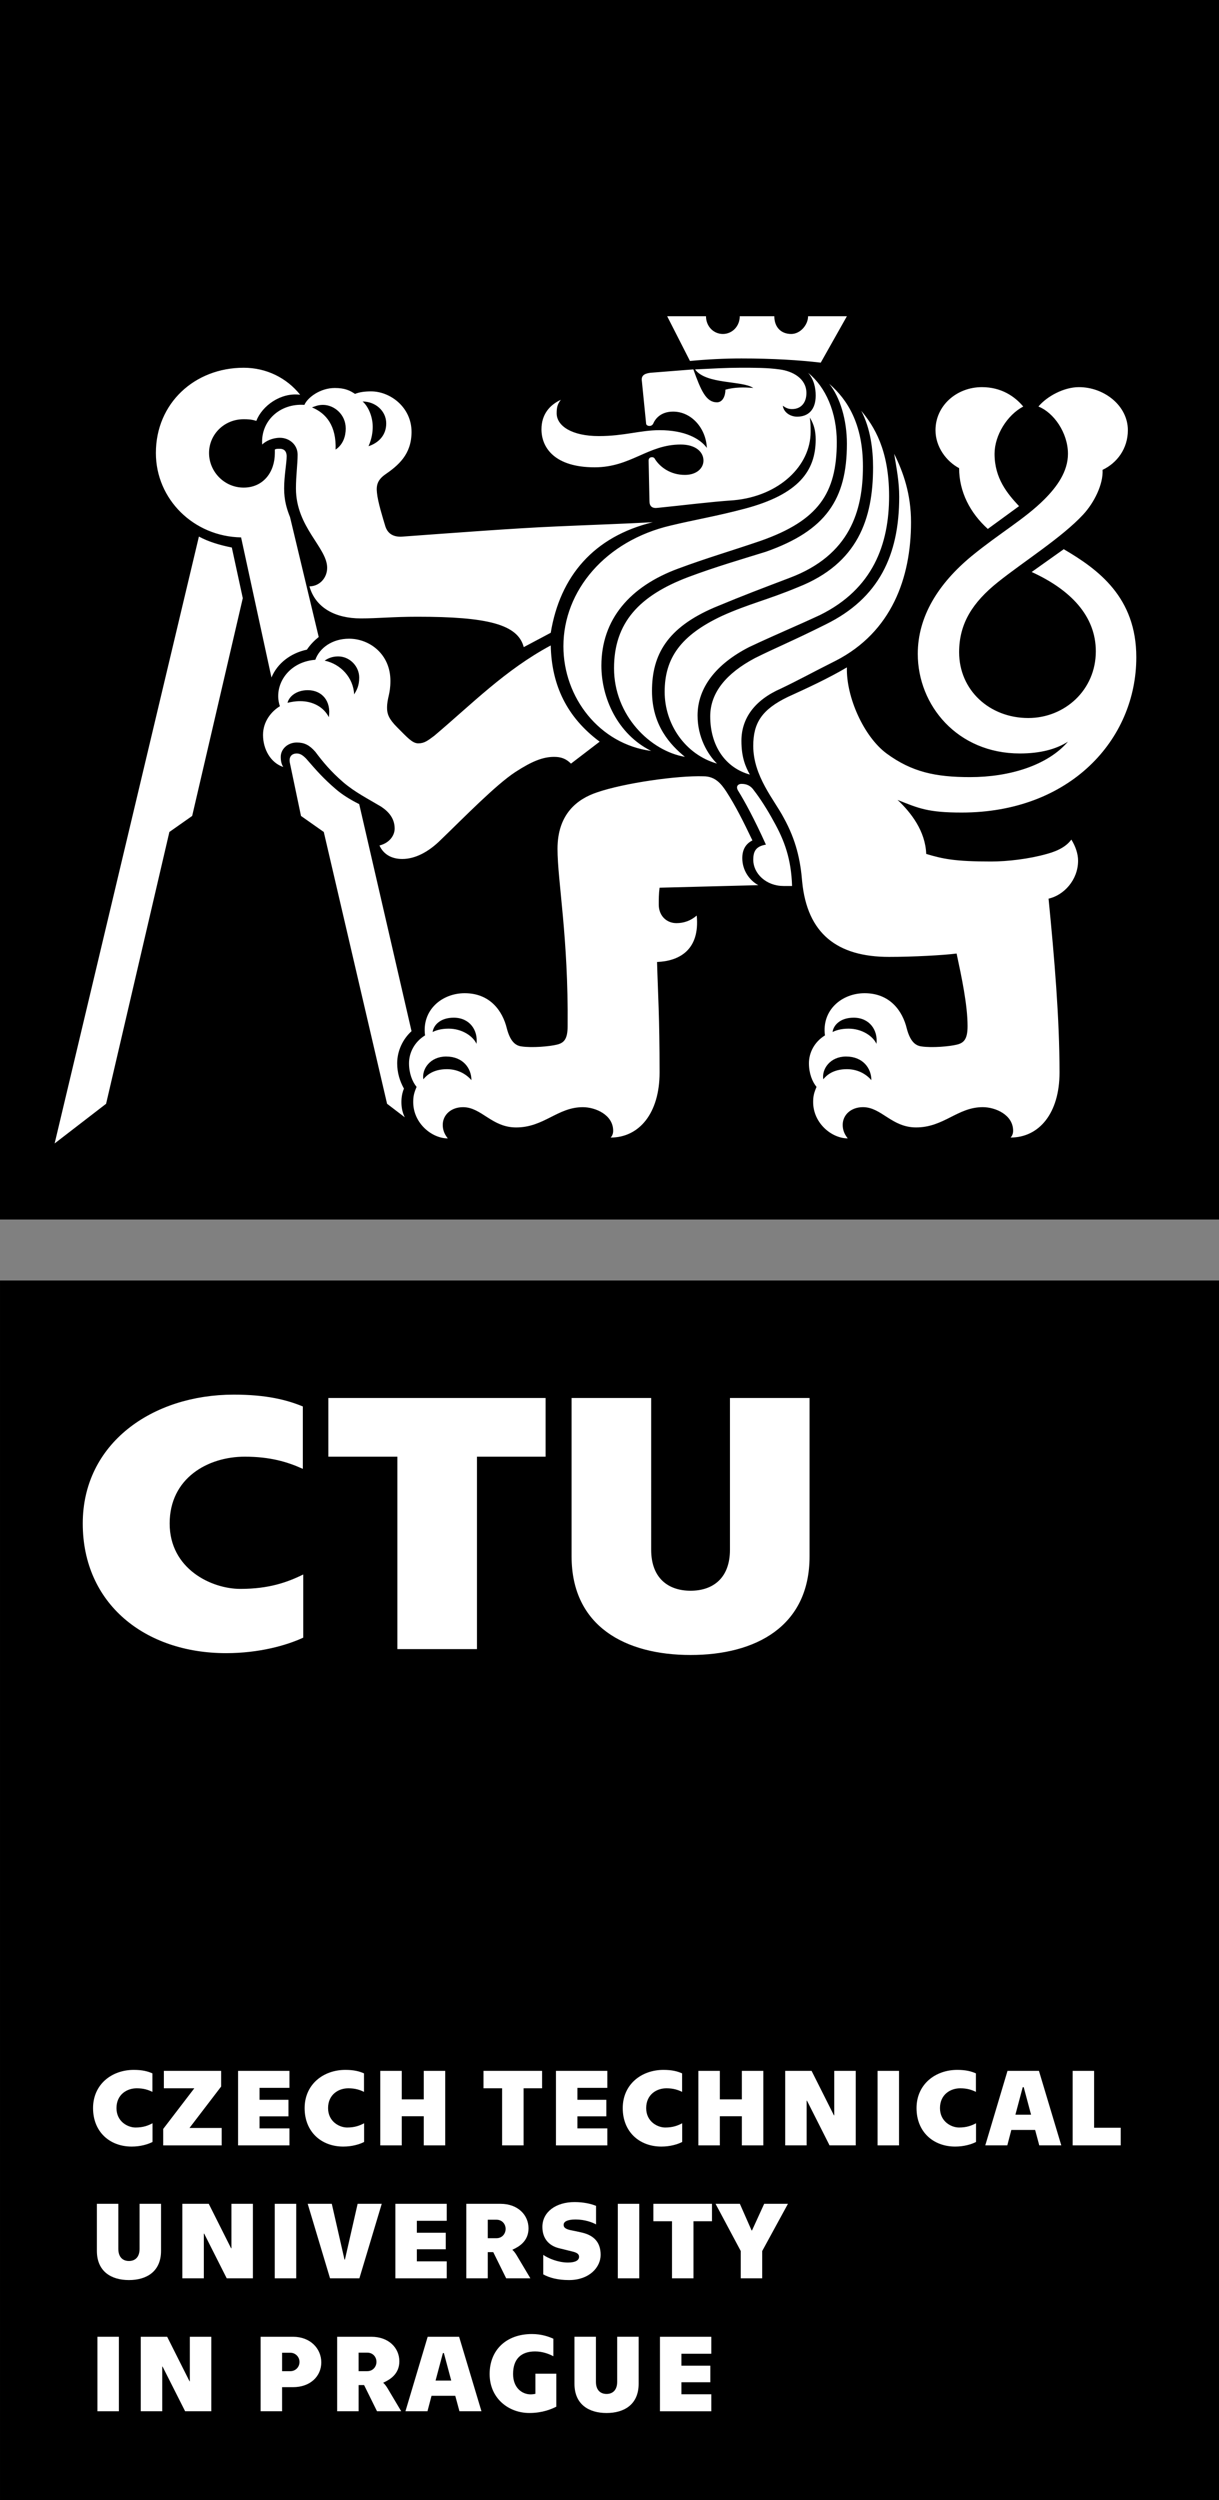 <?xml version="1.0" encoding="utf-8"?>
<!-- Generator: Adobe Illustrator 15.0.0, SVG Export Plug-In . SVG Version: 6.00 Build 0)  -->
<!DOCTYPE svg PUBLIC "-//W3C//DTD SVG 1.1//EN" "http://www.w3.org/Graphics/SVG/1.1/DTD/svg11.dtd">
<svg version="1.1" id="Layer_1" xmlns="http://www.w3.org/2000/svg" xmlns:xlink="http://www.w3.org/1999/xlink" x="0px" y="0px"
	 width="141.02px" height="289.094px" viewBox="0 0 141.02 289.094" enable-background="new 0 0 141.02 289.094"
	 xml:space="preserve">
<rect x="0" y="0" width="141.02" height="289.094" fill="#808080" stroke="none"/>
<g>
	<rect width="141.021" height="141.021"/>
	<g>
		<path fill="#FFFFFF" d="M23.011,62.045c1.073,0.585,2.343,0.975,3.807,1.269l1.269,5.856l-5.856,25.183l-2.636,1.854
			l-7.322,31.431l-5.953,4.587L23.011,62.045z M27.891,62.143c-5.466-0.098-9.858-4.393-9.858-9.761
			c0-5.759,4.491-9.857,10.152-9.857c2.636,0,4.978,1.171,6.54,3.123c-2.245-0.292-4.393,1.269-5.075,3.026
			c-0.587-0.196-1.074-0.196-1.465-0.196c-2.246,0-4.002,1.757-4.002,3.905c0,2.147,1.756,4.002,4.002,4.002
			c2.246,0,3.611-1.757,3.611-4.002c0-0.097,0-0.292,0-0.391c0.098-0.097,0.292-0.097,0.586-0.097c0.39,0,0.78,0.195,0.78,0.877
			c0,0.782-0.292,2.246-0.292,3.71c0,1.367,0.292,2.342,0.683,3.318l3.318,13.86c-0.488,0.391-0.976,0.879-1.366,1.464
			c-1.855,0.39-3.417,1.562-4.1,3.222L27.891,62.143z M48.292,71.317c-2.832,0-4.587,0.195-6.54,0.195
			c-3.026,0-5.271-1.269-5.954-3.709c1.171,0,2.049-0.976,2.049-2.147c0-2.342-3.611-4.685-3.611-9.174
			c0-1.464,0.195-2.832,0.195-3.905c0-1.171-0.977-1.953-2.049-1.953c-0.879,0-1.659,0.392-2.05,0.782
			c-0.196-2.733,2.05-4.784,4.88-4.587c0.39-0.88,1.855-1.953,3.514-1.953c1.171,0,1.757,0.292,2.343,0.683
			c0.487-0.195,1.073-0.292,1.855-0.292c2.244,0,4.685,1.855,4.685,4.685c0,2.635-1.562,3.904-3.124,4.978
			c-0.781,0.586-0.978,1.172-0.878,2.05c0.098,1.073,0.683,2.927,0.975,3.905c0.293,0.877,0.977,1.269,2.049,1.171
			c5.369-0.39,13.08-0.977,17.766-1.171c4.392-0.196,7.516-0.293,11.126-0.488c-6.831,1.659-10.735,6.247-11.81,12.785l-3.124,1.66
			C59.906,72.197,56.392,71.317,48.292,71.317z M43.899,97.769c1.171-0.292,1.757-1.171,1.757-1.952
			c0-1.172-0.684-1.952-1.562-2.537c-1.464-0.879-3.026-1.659-4.393-2.83c-1.463-1.271-2.343-2.344-3.222-3.515
			c-0.683-0.78-1.269-1.073-2.146-1.073c-1.074,0-1.855,0.781-1.855,1.658c0,0.488,0.097,0.879,0.292,1.173
			c-1.464-0.488-2.342-2.05-2.342-3.71c0-1.562,0.975-2.732,1.952-3.318c-0.098-0.294-0.196-0.685-0.196-1.171
			c0-2.05,1.659-4.002,4.294-4.198c0.488-1.366,1.952-2.44,3.905-2.44c2.342,0,4.783,1.758,4.783,4.881
			c0,1.562-0.39,1.952-0.39,3.124c0,0.683,0.194,1.269,1.171,2.244c1.171,1.171,1.757,1.855,2.441,1.855
			c0.683,0,1.073-0.294,1.854-0.879c4.393-3.71,8.199-7.614,13.47-10.444c0.097,4.588,1.855,8.297,5.661,11.127l-3.319,2.539
			c-0.585-0.586-1.171-0.782-1.952-0.782c-1.269,0-2.538,0.488-4.49,1.758c-2.244,1.463-5.954,5.271-8.59,7.809
			C49.561,98.549,48,99.33,46.535,99.33C45.364,99.33,44.387,98.843,43.899,97.769z M35.602,79.809
			c-1.268,0-2.147,0.685-2.342,1.465c0.39-0.097,0.877-0.195,1.464-0.195c1.463,0,2.732,0.683,3.317,1.854
			C38.335,81.078,37.261,79.809,35.602,79.809z M44.778,127.638l-7.321-31.431l-2.636-1.854l-1.269-6.051
			c-0.196-0.782,0.194-1.172,0.782-1.172c0.39,0,0.683,0.195,1.073,0.586c1.269,1.463,2.049,2.342,3.415,3.514
			c0.782,0.683,1.758,1.269,2.733,1.757l6.053,26.256c-0.978,0.879-1.66,2.245-1.66,3.71c0,1.073,0.292,2.05,0.781,2.928
			c-0.195,0.488-0.292,0.977-0.292,1.562c0,0.586,0.098,1.171,0.391,1.758L44.778,127.638z M39.995,49.551
			c0-1.659-1.366-2.732-2.635-2.732c-0.585,0-0.977,0.193-1.269,0.292c1.659,0.683,2.831,2.147,2.732,4.879
			C39.702,51.406,39.995,50.43,39.995,49.551z M41.556,78.346c0-1.271-1.073-2.441-2.44-2.441c-0.781,0-1.269,0.294-1.562,0.488
			c1.855,0.391,3.318,1.953,3.417,3.904C41.264,79.809,41.556,79.32,41.556,78.346z M44.68,48.965c0-1.463-1.269-2.537-2.733-2.537
			c0.587,0.487,1.171,1.658,1.171,2.927c0,0.586-0.097,1.368-0.487,2.245C43.801,51.21,44.68,50.333,44.68,48.965z M47.803,127.441
			c0-0.683,0.099-1.073,0.391-1.756c-0.488-0.587-0.878-1.562-0.878-2.733s0.586-2.441,1.855-3.222
			c-0.391-2.928,1.953-4.88,4.587-4.88c2.928,0,4.393,2.049,4.881,4.1c0.391,1.463,0.976,1.951,1.658,2.05
			c1.27,0.194,3.319,0,4.101-0.196c0.877-0.193,1.268-0.683,1.268-2.146c0.098-10.249-1.171-16.788-1.171-20.498
			c0-4.002,2.245-5.759,4.588-6.539c3.123-1.073,9.272-1.953,12.298-1.854c1.368,0,2.05,0.877,2.635,1.756
			c1.075,1.659,1.952,3.416,3.028,5.661c-0.781,0.391-1.173,1.073-1.173,2.05c0,1.366,0.781,2.537,1.854,3.123l-11.421,0.293
			c-0.097,0.684-0.097,1.365-0.097,1.953c0,1.269,0.877,2.146,2.048,2.146c0.879,0,1.66-0.292,2.345-0.877
			c0.389,4.001-2.051,5.27-4.589,5.368c0.098,3.611,0.293,6.247,0.293,12.786c0,4.685-2.344,7.517-5.661,7.517
			c0.195-0.196,0.292-0.488,0.292-0.781c0-1.854-2.051-2.733-3.514-2.733c-2.928,0-4.489,2.344-7.711,2.344
			c-2.83,0-4.002-2.344-6.149-2.344c-1.366,0-2.342,0.879-2.342,2.05c0,0.586,0.195,1.074,0.586,1.562
			C49.951,131.639,47.803,129.883,47.803,127.441z M51.61,122.172c-1.855,0-2.831,1.463-2.636,2.634
			c0.39-0.488,1.171-1.171,2.732-1.171c1.27,0,2.246,0.586,2.831,1.271C54.538,123.537,53.562,122.172,51.61,122.172z
			 M52.489,117.681c-1.562,0-2.343,0.879-2.44,1.659c0.39-0.194,0.975-0.39,1.855-0.39c1.561,0,2.83,0.878,3.22,1.757
			C55.319,119.146,54.344,117.681,52.489,117.681z M65.178,74.733c0-6.441,4.88-12.2,12.396-13.958
			c2.83-0.683,5.271-1.073,8.59-1.953c6.247-1.659,8.198-4.393,8.198-8.003c0-0.977-0.194-1.757-0.682-2.538
			c0.097,0.586,0.097,1.073,0.097,1.659c0,3.904-3.611,7.418-8.882,7.907c-2.831,0.194-5.857,0.585-8.786,0.877
			c-0.684,0.098-0.976-0.195-0.976-0.781l-0.099-4.685c0-0.195,0.099-0.391,0.391-0.391c0.196,0,0.294,0.098,0.391,0.292
			c0.586,0.879,1.758,1.757,3.418,1.757c1.366,0,2.146-0.781,2.146-1.659c0-0.976-0.877-1.854-2.635-1.854
			c-3.808,0-5.759,2.635-9.957,2.635c-4.588,0-6.149-2.244-6.149-4.392c0-1.757,0.976-2.83,2.245-3.417
			c-0.39,0.489-0.487,0.88-0.487,1.562c0,1.464,1.756,2.636,4.879,2.636c2.929,0,4.784-0.684,7.028-0.684
			c2.93,0,4.685,0.978,5.466,2.051c-0.097-2.246-1.755-4.197-3.904-4.197c-1.464,0-2.05,0.877-2.244,1.269
			c-0.099,0.292-0.293,0.39-0.488,0.39s-0.391-0.098-0.391-0.293l-0.488-4.879c-0.097-0.586,0.195-0.879,0.977-0.977l4.978-0.392
			c0.88,2.441,1.465,3.808,2.733,3.808c0.684,0,0.977-0.78,0.977-1.464c1.073-0.292,2.146-0.292,3.222-0.195
			c-1.27-0.878-5.467-0.39-6.736-2.148c2.05-0.097,3.611-0.193,5.271-0.193s3.123,0,4.49,0.193c1.562,0.197,3.123,1.074,3.123,2.733
			c0,1.074-0.585,1.855-1.658,1.855c-0.392,0-0.684-0.097-1.073-0.39c0.097,0.781,0.877,1.269,1.658,1.269
			c1.269,0,2.146-0.78,2.146-2.439c0-0.879-0.194-1.855-0.878-2.636c2.05,1.659,3.318,4.587,3.318,8.004
			c0,5.953-2.148,9.077-8.785,11.42c-3.415,1.171-6.148,1.952-9.564,3.22c-5.564,2.05-8.883,5.856-8.883,11.225
			c0,3.709,1.855,7.906,5.759,9.858C69.375,86.056,65.178,80.688,65.178,74.733z M71.034,77.272c0-5.272,2.927-8.396,8.59-10.542
			c3.125-1.171,6.148-2.049,8.98-2.929c6.93-2.44,9.37-6.051,9.37-12.494c0-2.732-0.78-5.368-2.049-6.929
			c2.146,1.854,3.903,4.685,3.903,9.565c0,5.076-1.465,10.248-8.491,12.884c-3.32,1.268-5.174,1.952-8.688,3.417
			c-5.467,2.343-7.224,5.466-7.224,9.662c0,4.003,2.148,6.248,3.809,7.613C75.231,86.837,71.034,82.738,71.034,77.272z
			 M76.891,80.005c0-3.904,1.855-6.54,6.639-8.786c3.023-1.366,5.27-1.854,8.783-3.317c6.932-2.733,8.688-7.906,8.688-13.861
			c0-2.05-0.293-4.49-1.368-6.539c1.465,1.757,3.222,4.489,3.222,9.858c0,5.563-1.854,10.736-8.002,13.763
			c-2.93,1.366-4.882,2.147-8.2,3.708c-3.807,1.952-5.955,4.686-5.955,7.907c0,2.536,1.172,4.489,2.245,5.563
			C79.234,87.228,76.891,83.713,76.891,80.005z M85.772,41.45c-1.95,0-3.903,0.097-5.953,0.293l-2.637-5.174h4.491
			c0,1.171,0.877,2.051,1.952,2.051c1.073,0,1.953-0.88,1.953-2.051h4c0,1.27,0.78,2.051,1.953,2.051
			c1.072,0,1.952-1.074,1.952-2.051h4.49l-3.025,5.368C92.508,41.644,89.386,41.45,85.772,41.45z M82.162,82.835
			c0-2.732,1.854-4.978,5.174-6.734c2.342-1.172,4.295-1.952,8.198-3.903c6.148-3.027,8.49-8.006,8.49-14.741
			c0-1.756-0.292-3.221-0.583-4.978c1.073,2.147,1.951,4.685,1.951,7.907c0,6.442-2.245,12.688-8.687,16.007
			c-2.733,1.367-4.295,2.245-6.347,3.222c-3.122,1.365-4.587,3.514-4.587,6.051c0,1.953,0.49,3.027,0.977,3.904
			C83.919,88.789,82.162,86.252,82.162,82.835z M87.141,99.429c0-0.977,0.292-1.562,1.464-1.757
			c-1.367-3.027-2.44-4.979-3.222-6.248c-0.292-0.486,0-0.78,0.39-0.78c0.587,0,1.073,0.195,1.465,0.78
			c0.684,0.879,1.562,2.246,2.245,3.515c1.269,2.245,2.05,4.392,2.148,7.516h-0.977C88.604,102.454,87.141,100.99,87.141,99.429z
			 M94.069,127.441c0-0.683,0.099-1.073,0.392-1.756c-0.488-0.587-0.88-1.562-0.88-2.733s0.587-2.441,1.854-3.222
			c-0.39-2.928,1.952-4.88,4.589-4.88c2.927,0,4.392,2.049,4.88,4.1c0.392,1.463,0.977,1.951,1.66,2.05
			c1.269,0.194,3.318,0,4.1-0.196c0.877-0.193,1.269-0.683,1.269-2.146c0-2.44-0.684-5.661-1.269-8.395
			c-1.465,0.195-5.076,0.39-7.81,0.39c-6.052,0-9.467-2.733-10.054-8.686c-0.196-2.44-0.682-4.783-2.146-7.419
			c-1.075-2.05-3.514-4.781-3.514-8.296c0-2.637,0.976-4.198,4-5.662c2.148-0.976,4.686-2.146,6.834-3.417
			c-0.099,3.417,1.953,8.005,4.588,9.957c2.927,2.147,5.66,2.733,9.662,2.733c4.588,0,8.979-1.367,11.323-4.101
			c-1.365,0.88-3.222,1.367-5.563,1.367c-7.224,0-11.812-5.562-11.812-11.518c0-4.295,2.345-8.102,6.248-11.322
			c3.222-2.635,6.148-4.294,8.394-6.54c1.465-1.464,2.733-3.222,2.733-5.271c0-2.44-1.66-4.783-3.417-5.467
			c0.976-1.171,2.929-2.244,4.686-2.244c2.928,0,5.661,2.147,5.661,4.978c0,2.148-1.27,3.808-2.928,4.588
			c0.097,1.658-0.976,3.807-2.245,5.172c-2.44,2.636-6.932,5.467-9.858,7.809c-2.929,2.343-4.49,4.783-4.49,8.102
			c0,4.392,3.514,7.613,8.005,7.613c4.195,0,7.809-3.222,7.809-7.711c0-4.1-2.93-7.126-7.42-9.175l3.71-2.636
			c4.002,2.343,8.394,5.565,8.394,12.494c0,9.566-7.71,17.96-20.204,17.96c-3.904,0-4.977-0.488-7.418-1.464
			c1.562,1.464,3.222,3.611,3.318,6.248c1.95,0.584,3.318,0.877,7.517,0.877c1.854,0,4.392-0.293,6.44-0.877
			c1.465-0.392,2.343-0.978,2.831-1.66c0.488,0.78,0.78,1.66,0.78,2.44c0,2.244-1.658,4.002-3.415,4.392
			c0.682,6.931,1.269,13.861,1.269,20.107c0,4.685-2.342,7.517-5.662,7.517c0.197-0.196,0.294-0.488,0.294-0.781
			c0-1.854-2.049-2.733-3.514-2.733c-2.929,0-4.49,2.344-7.712,2.344c-2.83,0-4-2.344-6.148-2.344c-1.366,0-2.342,0.879-2.342,2.05
			c0,0.586,0.195,1.074,0.585,1.562C96.218,131.639,94.069,129.883,94.069,127.441z M97.876,122.172
			c-1.854,0-2.83,1.463-2.635,2.634c0.392-0.488,1.173-1.171,2.733-1.171c1.27,0,2.246,0.586,2.831,1.271
			C100.806,123.537,99.829,122.172,97.876,122.172z M98.756,117.681c-1.562,0-2.342,0.879-2.441,1.659
			c0.392-0.194,0.977-0.39,1.854-0.39c1.561,0,2.832,0.878,3.222,1.757C101.586,119.146,100.609,117.681,98.756,117.681z
			 M110.956,54.138c-1.465-0.781-2.733-2.44-2.733-4.393c0-2.83,2.441-4.978,5.37-4.978c2.243,0,3.807,1.073,4.78,2.244
			c-1.854,0.978-3.318,3.32-3.318,5.467c0,2.831,1.465,4.587,2.833,6.052l-3.613,2.636
			C112.225,59.312,110.956,56.872,110.956,54.138z"/>
	</g>
	<rect x="0.001" y="148.073" width="141.021" height="141.021"/>
	<g>
		<path fill="#FFFFFF" d="M10.764,243.775c0-2.749,2.166-4.422,4.713-4.422c1.013,0,1.646,0.178,2.154,0.405v2.141
			c-0.482-0.239-1.027-0.417-1.812-0.417c-1.153,0-2.344,0.734-2.344,2.293c0,1.558,1.304,2.243,2.205,2.243
			c0.9,0,1.47-0.229,1.963-0.494v2.166c-0.52,0.267-1.381,0.532-2.407,0.532C12.702,248.223,10.764,246.525,10.764,243.775z"/>
		<path fill="#FFFFFF" d="M18.88,246.183l3.598-4.7h-3.521v-2.015h6.626v1.812l-3.662,4.789h3.725v2.016H18.88V246.183z"/>
		<path fill="#FFFFFF" d="M27.542,239.468h5.942v1.964h-3.458v1.381h3.344v1.913h-3.344v1.395h3.458v1.964h-5.942V239.468z"/>
	</g>
	<g>
		<path fill="#FFFFFF" d="M35.241,243.775c0-2.749,2.167-4.422,4.714-4.422c1.013,0,1.647,0.178,2.154,0.405v2.141
			c-0.482-0.239-1.026-0.417-1.812-0.417c-1.153,0-2.344,0.734-2.344,2.293c0,1.558,1.306,2.243,2.205,2.243
			c0.9,0,1.47-0.229,1.964-0.494v2.166c-0.519,0.267-1.382,0.532-2.409,0.532C37.18,248.223,35.241,246.525,35.241,243.775z"/>
	</g>
	<g>
		<path fill="#FFFFFF" d="M46.476,239.468v3.295h2.546v-3.295h2.484v8.616h-2.484v-3.37h-2.546v3.37h-2.483v-8.616H46.476z"/>
		<path fill="#FFFFFF" d="M58.087,241.482h-2.154v-2.015h6.778v2.015h-2.141v6.602h-2.484V241.482z"/>
		<path fill="#FFFFFF" d="M64.316,239.468h5.943v1.964H66.8v1.381h3.344v1.913H66.8v1.395h3.459v1.964h-5.943V239.468z"/>
	</g>
	<g>
		<path fill="#FFFFFF" d="M72.041,243.775c0-2.749,2.167-4.422,4.713-4.422c1.014,0,1.647,0.178,2.155,0.405v2.141
			c-0.483-0.239-1.027-0.417-1.813-0.417c-1.152,0-2.343,0.734-2.343,2.293c0,1.558,1.305,2.243,2.203,2.243
			c0.899,0,1.47-0.229,1.964-0.494v2.166c-0.519,0.267-1.381,0.532-2.407,0.532C73.979,248.223,72.041,246.525,72.041,243.775z"/>
	</g>
	<g>
		<path fill="#FFFFFF" d="M83.275,239.468v3.295h2.547v-3.295h2.483v8.616h-2.483v-3.37h-2.547v3.37h-2.483v-8.616H83.275z"/>
		<path fill="#FFFFFF" d="M90.835,239.468h3.054l2.585,5.144h0.037v-5.144h2.483v8.616h-3.027l-2.611-5.17h-0.039v5.17h-2.481
			V239.468z"/>
		<path fill="#FFFFFF" d="M101.521,239.468h2.483v8.616h-2.483V239.468z"/>
	</g>
	<g>
		<path fill="#FFFFFF" d="M106.029,243.775c0-2.749,2.168-4.422,4.714-4.422c1.013,0,1.647,0.178,2.155,0.405v2.141
			c-0.482-0.239-1.026-0.417-1.813-0.417c-1.152,0-2.344,0.734-2.344,2.293c0,1.558,1.305,2.243,2.204,2.243
			c0.901,0,1.471-0.229,1.966-0.494v2.166c-0.521,0.267-1.383,0.532-2.409,0.532C107.969,248.223,106.029,246.525,106.029,243.775z"
			/>
	</g>
	<g>
		<path fill="#FFFFFF" d="M119.748,246.298h-2.751l-0.467,1.786h-2.548l2.571-8.616h3.637l2.585,8.616h-2.546L119.748,246.298z
			 M119.279,244.536l-0.85-3.182h-0.114l-0.848,3.182H119.279z"/>
		<path fill="#FFFFFF" d="M124.088,239.468h2.483v6.576h3.08v2.04h-5.563V239.468z"/>
	</g>
	<g>
		<path fill="#FFFFFF" d="M11.207,260.276v-5.436h2.482v5.208c0,0.976,0.533,1.406,1.229,1.406c0.698,0,1.229-0.431,1.229-1.406
			v-5.208h2.483v5.436c0,2.408-1.684,3.383-3.712,3.383C12.892,263.659,11.207,262.685,11.207,260.276z"/>
		<path fill="#FFFFFF" d="M21.096,254.841h3.054l2.585,5.145h0.038v-5.145h2.484v8.615h-3.029l-2.609-5.169H23.58v5.169h-2.484
			V254.841z"/>
		<path fill="#FFFFFF" d="M31.785,254.841h2.483v8.615h-2.483V254.841z"/>
		<path fill="#FFFFFF" d="M35.596,254.841h2.787l1.469,6.449h0.051l1.47-6.449h2.789l-2.585,8.615H38.18L35.596,254.841z"/>
		<path fill="#FFFFFF" d="M45.739,254.841h5.942v1.965h-3.458v1.381h3.345v1.913h-3.345v1.394h3.458v1.963h-5.942V254.841z"/>
		<path fill="#FFFFFF" d="M53.945,254.841h3.953c2.015,0,3.244,1.293,3.244,2.838c0,1.47-1.078,2.117-1.838,2.458l-0.013,0.051
			c0.114,0.076,0.317,0.33,0.482,0.608l1.584,2.66h-2.8l-1.495-3.027h-0.634v3.027h-2.483V254.841z M57.43,258.819
			c0.671,0,1.063-0.532,1.063-1.077c0-0.544-0.393-1.063-1.063-1.063h-1.002v2.141H57.43z"/>
		<path fill="#FFFFFF" d="M62.847,263.002v-2.257c0.557,0.393,1.709,0.888,2.851,0.888c0.836,0,1.292-0.241,1.292-0.672
			c0-0.342-0.317-0.494-0.786-0.607c-0.558-0.141-0.899-0.217-1.545-0.381c-1.167-0.291-1.914-1.127-1.914-2.458
			c0-1.749,1.583-2.876,3.726-2.876c1.013,0,1.926,0.202,2.483,0.443v2.141c-0.43-0.24-1.305-0.569-2.357-0.569
			c-0.962,0-1.394,0.24-1.394,0.62c0,0.33,0.254,0.494,0.836,0.621c0.431,0.089,0.748,0.141,1.317,0.279
			c1.408,0.342,2.129,1.165,2.129,2.571c0,1.432-1.304,2.914-3.661,2.914C64.531,263.659,63.544,263.393,62.847,263.002z"/>
		<path fill="#FFFFFF" d="M71.471,254.841h2.484v8.615h-2.484V254.841z"/>
	</g>
	<g>
		<path fill="#FFFFFF" d="M77.741,256.856h-2.154v-2.016h6.779v2.016h-2.14v6.6h-2.485V256.856z"/>
	</g>
	<g>
		<path fill="#FFFFFF" d="M85.695,260.302l-2.916-5.461h2.812l1.357,3.08h0.049l1.407-3.08h2.75l-2.979,5.461v3.154h-2.481V260.302z
			"/>
	</g>
	<g>
		<path fill="#FFFFFF" d="M11.27,270.215h2.483v8.615H11.27V270.215z"/>
		<path fill="#FFFFFF" d="M16.284,270.215h3.054l2.585,5.145h0.038v-5.145h2.484v8.615h-3.028l-2.611-5.169h-0.038v5.169h-2.484
			V270.215z"/>
	</g>
	<g>
		<path fill="#FFFFFF" d="M30.15,270.215h3.75c2.015,0,3.269,1.382,3.269,2.965c0,1.584-1.254,2.863-3.269,2.863h-1.267v2.787H30.15
			V270.215z M33.61,274.193c0.545,0,1.039-0.444,1.039-1.064c0-0.607-0.494-1.064-1.039-1.064h-0.976v2.129H33.61z"/>
		<path fill="#FFFFFF" d="M39.003,270.215h3.953c2.015,0,3.243,1.292,3.243,2.838c0,1.47-1.076,2.116-1.836,2.458l-0.014,0.051
			c0.115,0.076,0.317,0.33,0.483,0.608l1.583,2.66h-2.8l-1.495-3.028h-0.633v3.028h-2.483V270.215z M42.487,274.193
			c0.671,0,1.064-0.532,1.064-1.077c0-0.546-0.394-1.064-1.064-1.064h-1.001v2.142H42.487z"/>
		<path fill="#FFFFFF" d="M52.668,277.044H49.92l-0.469,1.786h-2.547l2.572-8.615h3.636l2.586,8.615h-2.546L52.668,277.044z
			 M52.201,275.282l-0.85-3.181h-0.114l-0.848,3.181H52.201z"/>
		<path fill="#FFFFFF" d="M56.643,274.522c0-2.812,1.963-4.624,4.891-4.624c1.14,0,1.976,0.316,2.483,0.544v2.027
			c-0.469-0.253-1.228-0.558-2.115-0.558c-1.61,0-2.547,0.861-2.547,2.61c0,1.621,1.064,2.356,2.028,2.356
			c0.189,0,0.38-0.025,0.557-0.062v-2.332h2.419v3.814c-0.52,0.266-1.583,0.733-3.116,0.733
			C58.834,279.032,56.643,277.335,56.643,274.522z"/>
	</g>
	<g>
		<path fill="#FFFFFF" d="M66.457,275.65v-5.436h2.483v5.207c0,0.976,0.533,1.407,1.229,1.407c0.698,0,1.23-0.432,1.23-1.407v-5.207
			h2.483v5.436c0,2.407-1.685,3.382-3.713,3.382C68.143,279.032,66.457,278.058,66.457,275.65z"/>
	</g>
	<g>
		<path fill="#FFFFFF" d="M76.347,270.215h5.941v1.965H78.83v1.38h3.345v1.913H78.83v1.394h3.458v1.964h-5.941V270.215z"/>
	</g>
	<g>
		<path fill="#FFFFFF" d="M45.971,168.446v22.249h9.207v-22.249h7.938v-6.79H37.985v6.79H45.971z M75.332,161.656h-9.208v18.32
			c0,8.113,6.249,11.401,13.766,11.401c7.515,0,13.764-3.288,13.764-11.401v-18.32h-9.209v17.55c0,3.29-1.972,4.741-4.555,4.741
			s-4.559-1.451-4.559-4.741V161.656z M9.573,176.175c0,9.268,7.188,14.99,16.583,14.99c3.805,0,6.999-0.896,8.926-1.794v-7.303
			c-1.832,0.897-3.947,1.666-7.283,1.666c-3.334,0-8.172-2.307-8.172-7.56c0-5.251,4.415-7.729,8.69-7.729
			c2.911,0,4.933,0.598,6.716,1.409v-7.217c-1.878-0.77-4.227-1.367-7.985-1.367C17.607,161.271,9.573,166.908,9.573,176.175"/>
	</g>
</g>
</svg>
